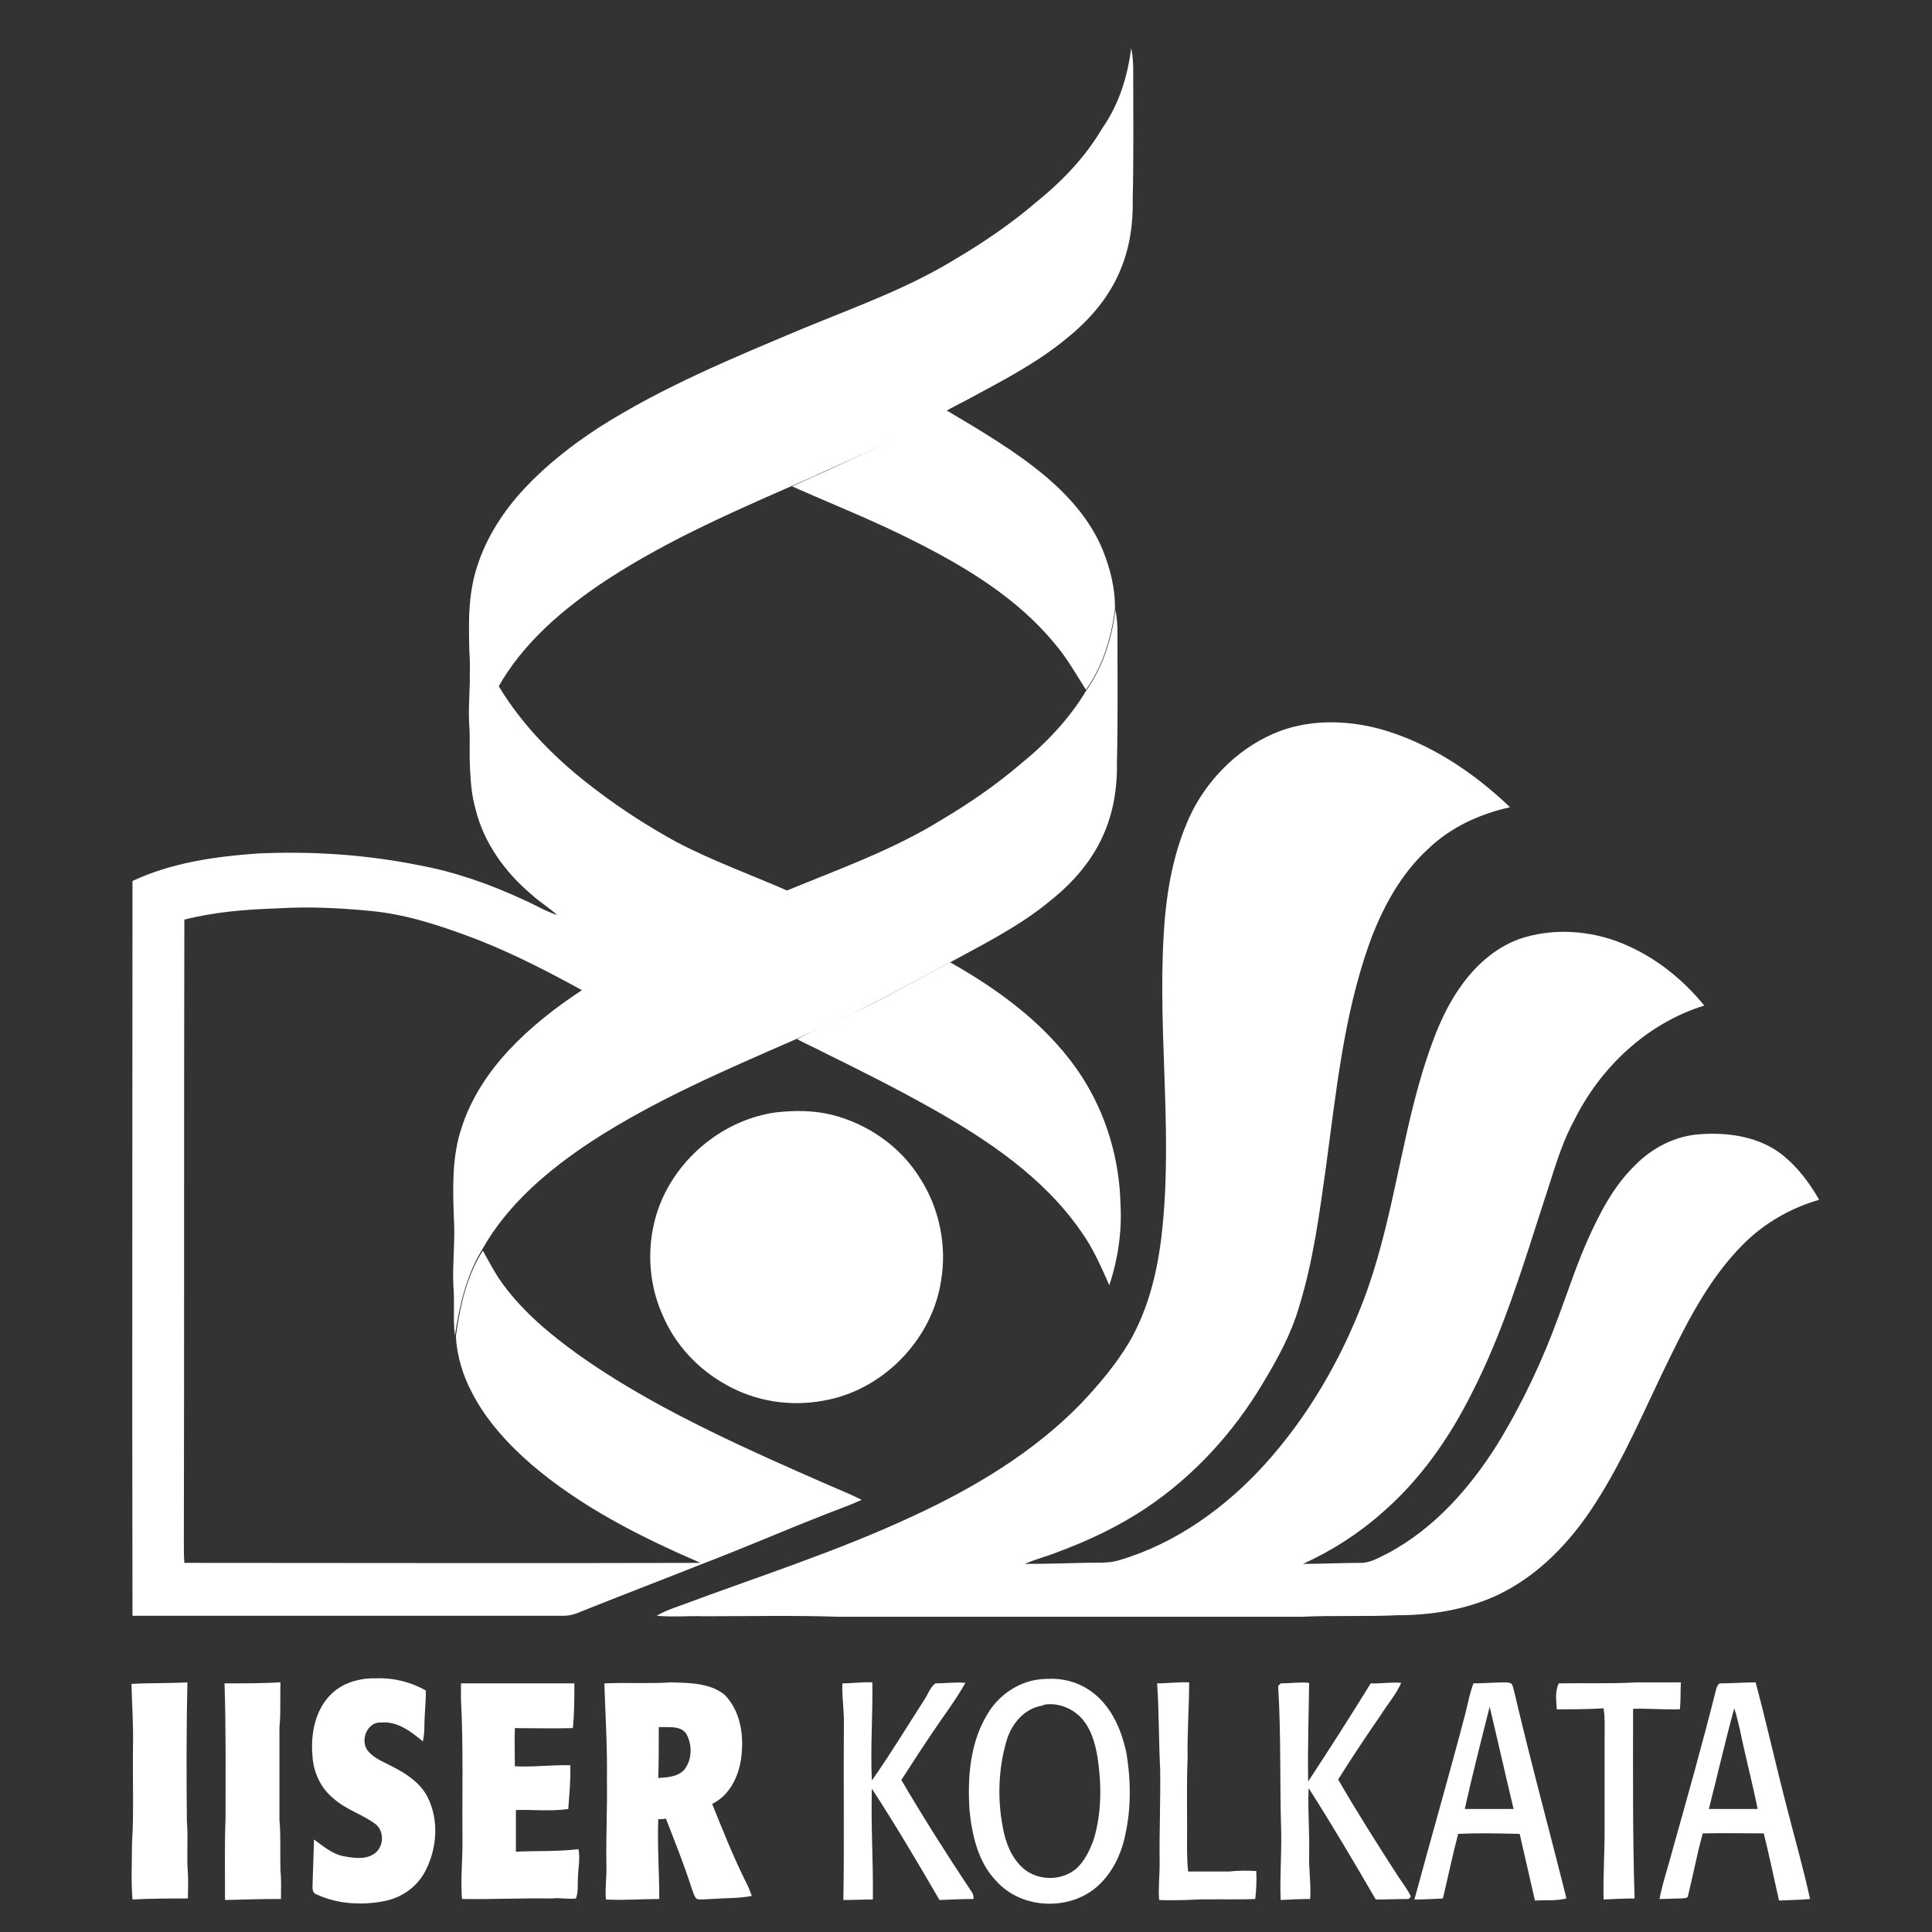 <?xml version="1.0" encoding="UTF-8" standalone="no"?>
<svg
   xmlns:dc="http://purl.org/dc/elements/1.1/"
   xmlns:cc="http://creativecommons.org/ns#"
   xmlns:rdf="http://www.w3.org/1999/02/22-rdf-syntax-ns#"
   xmlns:svg="http://www.w3.org/2000/svg"
   xmlns="http://www.w3.org/2000/svg"
   xmlns:sodipodi="http://sodipodi.sourceforge.net/DTD/sodipodi-0.dtd"
   xmlns:inkscape="http://www.inkscape.org/namespaces/inkscape"
   inkscape:version="1.0 (4035a4fb49, 2020-05-01)"
   sodipodi:docname="iiserk.svg"
   xml:space="preserve"
   style="enable-background:new 0 0 500 500;"
   viewBox="0 0 500 500"
   y="0px"
   x="0px"
   id="Layer_1"
   version="1.1"><rect x="0" y="0" width="500" height="500" fill="#333333" stroke="none"/><defs
   id="defs27" /><sodipodi:namedview
   inkscape:current-layer="Layer_1"
   inkscape:window-maximized="1"
   inkscape:window-y="-9"
   inkscape:window-x="-9"
   inkscape:cy="268.47515"
   inkscape:cx="164.36053"
   inkscape:zoom="0.39933485"
   showgrid="false"
   id="namedview25"
   inkscape:window-height="1051"
   inkscape:window-width="1920"
   inkscape:pageshadow="2"
   inkscape:pageopacity="0"
   guidetolerance="10"
   gridtolerance="10"
   objecttolerance="10"
   borderopacity="1"
   bordercolor="#666666"
   pagecolor="#ffffff" />
<style
   id="style2"
   type="text/css">
	.st0{fill:#8D8D8D;}
	.st1{fill:#007FFF;}
</style>
<g
   transform="matrix(1.316,0,0,1.316,-76.652,-76.398)"
   style="fill:#ffffff"
   id="XMLID_1_">
	<path
   style="fill:#ffffff"
   d="m 235,143.7 c 3.1,-1.7 6.2,-3.5 9.3,-5 6.9,4.1 13.9,8.2 20,13.4 4.5,3.9 8.5,8.5 10.8,14.1 1.5,3.7 2.5,7.7 2.4,11.7 -0.7,5.6 -2.4,11.2 -5.7,15.8 -1.9,-3 -3.7,-6.2 -6,-8.9 -7.4,-9.1 -17.7,-15.3 -28.1,-20.5 -7.7,-3.9 -15.8,-7.1 -23.7,-10.6 7.1,-3.2 14.2,-6.3 21,-10 z"
   class="st0"
   id="XMLID_3_" />
	<path
   style="fill:#ffffff"
   d="m 150.7,177.2 c 0.8,3 1.3,6.1 2.4,9 0.9,2.3 1.9,4.4 3.1,6.6 4.9,8.2 11.8,15 19.4,20.7 5,3.8 10.3,7.2 15.8,10.2 7.1,3.7 14.6,6.4 21.9,9.6 -13.8,5.8 -27.7,11.5 -40.4,19.6 -6.7,-3.7 -13.5,-7.2 -20.6,-10 -6.8,-2.6 -13.8,-5 -21.1,-5.7 -6.2,-0.6 -12.4,-0.9 -18.6,-0.5 -6.1,0.2 -12.2,0.7 -18.1,2.2 -0.1,40.8 0,81.7 -0.1,122.5 0,1.3 0,2.7 0.1,4 33.8,0 67.7,0.1 101.5,0 -11.8,-5.1 -23.5,-11 -33.3,-19.4 -4.6,-4 -8.8,-8.6 -11.6,-14 -1.8,-3.4 -3,-7.2 -3.2,-11.2 0.8,-5.8 2.1,-11.8 5.3,-16.8 1.3,2.3 2.5,4.7 4.1,6.8 4,5.4 9.2,9.7 14.6,13.6 10,7.1 21,12.8 32.1,18 7.1,3.3 14.4,6.5 21.6,9.6 0.7,0.3 1.4,0.7 2.1,1 -2.6,1.2 -5.3,2.1 -8,3.2 -7.9,3.1 -15.7,6.5 -23.6,9.5 -7.3,2.9 -14.6,5.7 -21.9,8.6 -1.6,0.6 -3.2,1.5 -5,1.5 -28.3,0 -56.6,0 -84.9,0 -0.1,-48.2 0,-96.3 0,-144.5 7.7,-3.6 16.2,-4.8 24.5,-5.4 10.6,-0.5 21.4,0.2 31.8,2.3 7.1,1.3 13.9,3.7 20.4,6.7 2.3,1 4.4,2.3 6.8,3.1 -1.6,-1.5 -3.5,-2.6 -5.1,-4.1 -5.1,-4.3 -9.3,-10.1 -10.9,-16.6 -1.7,-5.9 -0.9,-12.1 -1,-18.1 0,-3.5 -0.3,-7 -0.1,-10.6 -0.1,-3.8 -0.4,-7.6 0,-11.4 z"
   class="st0"
   id="XMLID_4_" />
	<path
   style="fill:#ffffff"
   d="m 271.9,193.8 c 3.3,-4.7 5,-10.2 5.7,-15.8 0.3,1.4 0.4,2.8 0.4,4.3 0,8.5 0.1,17.1 -0.1,25.6 0.1,4.7 -0.6,9.4 -2.4,13.7 -2.2,5.4 -6.1,9.9 -10.6,13.5 -6,5 -13,8.5 -19.8,12.2 -5.7,2.9 -11.2,6.2 -17.1,9 -4.3,2.2 -8.8,4 -13.2,6.1 -13.7,6 -27.6,11.9 -40.2,20.1 -8.5,5.6 -16.6,12.4 -21.6,21.4 -3.1,5.1 -4.4,11 -5.3,16.8 -0.4,-3.3 0,-6.6 -0.3,-9.9 -0.2,-4.4 0.4,-8.8 0.1,-13.2 -0.2,-5.9 -0.4,-12 1.5,-17.7 1.8,-5.7 5.2,-10.9 9.3,-15.3 4.3,-4.6 9.3,-8.5 14.5,-11.9 12.7,-8.1 26.6,-13.8 40.4,-19.6 10.2,-4.2 20.6,-7.9 30,-13.7 5.4,-3.2 10.7,-6.8 15.5,-10.9 5.1,-4.1 9.8,-9 13.2,-14.7 z"
   class="st1"
   id="XMLID_5_" />
	<path
   style="fill:#ffffff"
   d="m 310,201.8 c 6.3,-2.3 13.2,-2.1 19.6,-0.4 9.7,2.7 18.4,8.5 25.6,15.4 -5.9,1.3 -11.6,3.9 -16,8.1 -5.6,5.1 -9.2,11.9 -11.7,18.8 -5,14.1 -6.5,29.1 -8.5,43.9 -1.3,9.2 -2.5,18.5 -5.3,27.5 -1.6,5.5 -4.4,10.5 -7.3,15.3 -5.7,9.5 -13.4,17.9 -22.6,24.1 -5.5,3.7 -11.6,6.6 -17.9,8.9 -2,0.8 -4.1,1.3 -6.1,2.2 3.8,0 7.6,-0.1 11.4,-0.2 2.5,-0.1 5,0.2 7.4,-0.6 11,-3.3 20.7,-10.3 28.4,-18.8 8.4,-9.3 14.8,-20.3 19.3,-32 5.6,-14.6 7.2,-30.3 11.7,-45.2 1.9,-6.1 4.1,-12.2 7.9,-17.3 3,-4.1 7.1,-7.6 12.1,-9.1 6.8,-2 14.3,-1.2 20.7,1.8 5.7,2.6 10.7,6.7 14.7,11.6 -11.3,3.5 -20.5,12.2 -25.7,22.8 -2.7,5 -4.1,10.6 -5.9,15.9 -4.1,12.7 -8,25.6 -14.1,37.5 -4.4,8.8 -10.1,17 -17.6,23.5 -4.6,4.1 -9.9,7.5 -15.6,10.1 3.8,0 7.6,-0.2 11.4,-0.2 2,0 3.8,-1.2 5.5,-2 9,-4.9 15.9,-12.7 21.3,-21.3 4.9,-8 8.9,-16.5 12.1,-25.3 1.9,-5.1 3.6,-10.3 5.8,-15.2 2.3,-5.1 5,-10.3 9.1,-14.3 3.4,-3.5 8,-5.9 12.9,-6.2 5.6,-0.4 11.7,0.5 16.2,4.1 3,2.4 5.3,5.5 7.2,8.8 -5.6,1.6 -10.8,4.6 -14.9,8.7 -6.3,6.3 -10.5,14.2 -14.4,22.2 -4.8,9.7 -8.9,19.8 -14.8,28.9 -4.8,7.5 -11.2,14.2 -19.3,18 -6.1,2.8 -12.8,3.9 -19.5,3.9 -6.3,0.3 -12.6,0 -18.8,0.3 -30.4,0 -60.8,0 -91.2,0 -8.8,-0.3 -17.6,-0.1 -26.4,-0.1 -3.1,-0.1 -6.2,0.2 -9.3,-0.1 1.3,-0.8 2.7,-1.3 4.1,-1.8 15.5,-5.8 31.3,-10.8 46.3,-17.8 12.1,-5.6 23.8,-12.6 33.1,-22.2 3.4,-3.6 6.7,-7.5 9.3,-11.8 4,-6.8 5.8,-14.6 6.6,-22.3 2.2,-20.7 -1.3,-41.4 0.6,-62.1 0.7,-7 2.2,-13.9 5.3,-20.2 3.7,-7.2 9.9,-13 17.3,-15.8 z"
   class="st0"
   id="XMLID_6_" />
	<path
   style="fill:#ffffff"
   d="m 228,256.3 c 5.8,-2.7 11.3,-6.1 17.1,-9 10.1,5.7 19.8,12.9 26.1,22.8 4.7,7.4 7.2,16.1 7.4,24.8 0.3,5.4 -0.5,10.8 -2.2,15.9 -1.6,-3.6 -3.2,-7.3 -5.5,-10.5 -7.3,-10.6 -18.3,-18 -29.3,-24.2 -7.1,-4 -14.3,-7.6 -21.6,-11.2 -1.7,-0.9 -3.4,-1.6 -5,-2.5 4.1,-2.2 8.6,-4 13,-6.1 z"
   class="st0"
   id="XMLID_7_" />
	<path
   style="fill:#ffffff"
   d="m 210.9,276.8 c 3.7,-0.4 7.4,-0.4 11,0.5 7.1,1.8 13.5,6.3 17.3,12.5 3.8,5.9 5.3,13.3 4.1,20.2 -1.8,11.6 -11.5,21.5 -23.1,23.5 -6.4,1.2 -13.3,0.2 -19.1,-3.1 -5.5,-3 -10,-7.8 -12.5,-13.6 -3,-6.6 -3.3,-14.4 -0.8,-21.3 3.6,-9.8 12.8,-17.3 23.1,-18.7 z"
   id="XMLID_8_" />
	<path
   style="fill:#ffffff"
   d="m 123.5,391.1 c 2.4,-2.3 5.8,-3.1 9,-3 3.3,-0.1 6.7,0.8 9.5,2.4 0,2.4 -0.3,4.9 -0.3,7.3 0,0.9 -0.1,1.8 -0.3,2.7 -2.3,-1.9 -5,-4 -8.2,-3.7 -2.6,-0.2 -4.1,3.2 -2.8,5.3 1.1,1.6 3,2.3 4.7,3.2 2.8,1.4 5.7,3.2 7.2,6.1 2.3,4.5 1.9,10 -0.3,14.4 -1.6,3.2 -4.6,5.4 -8.1,6.1 -4.5,0.9 -9.3,0.6 -13.4,-1.3 -0.7,-0.2 -0.8,-0.9 -0.8,-1.5 0.1,-3.1 0.2,-6.2 0.3,-9.3 1.8,1.3 3.6,2.9 5.9,3.3 2.1,0.4 4.5,0.7 6.2,-0.7 1.7,-1.4 1.7,-4.4 -0.1,-5.7 -2.6,-1.9 -5.8,-2.8 -8.2,-5 -2.5,-2 -3.9,-5.1 -4.1,-8.3 -0.4,-4.3 0.5,-9.2 3.8,-12.3 z"
   id="XMLID_9_" />
	<path
   style="fill:#ffffff"
   d="m 264.6,388.2 c -1.1,0 -2.1,0.1 -3.1,0.3 -3.8,0.8 -7.2,3.4 -9.1,6.7 -3.4,5.6 -3.9,12.4 -3.5,18.8 0.5,5 1.7,10.3 5.3,14 5.1,5.7 14.9,5.9 20.3,0.6 2.9,-2.8 4.5,-6.6 5.2,-10.5 1,-5 0.9,-10.1 0.1,-15.1 -0.9,-4.5 -2.8,-9 -6.4,-11.9 -2.5,-2 -5.6,-3 -8.8,-2.9 z m -0.1,5 c 2.2,-0.1 4.4,0.8 6,2.3 2.2,2.1 3.1,5.2 3.6,8.2 0.8,5.4 0.8,11 -0.8,16.2 -0.8,2.1 -1.8,4.3 -3.6,5.8 -2.9,2.3 -7.4,2.2 -10.2,-0.2 -2.4,-2.1 -3.6,-5.3 -4.1,-8.4 -1,-5.4 -0.8,-11.1 0.7,-16.4 0.9,-3.4 3.4,-6.6 7,-7.2 0.4,-0.2 0.9,-0.3 1.4,-0.3 z"
   id="XMLID_12_" />
	<path
   style="fill:#ffffff"
   d="m 84.1,389.2 c 3.7,-0.2 7.4,-0.1 11,-0.3 -0.2,9.1 -0.2,18.2 -0.1,27.3 0.3,3.4 -0.1,6.8 0.2,10.2 0.1,1.7 0,3.4 0,5 -3.7,0 -7.3,0 -10.9,0.2 -0.3,-3.6 -0.1,-7.2 -0.1,-10.9 0.4,-6.4 0.1,-12.8 0.2,-19.2 0.1,-4 -0.2,-8.2 -0.3,-12.3 z"
   id="XMLID_13_" />
	<path
   style="fill:#ffffff"
   d="m 354.3,388.9 c -2.1,0 -4.2,0.2 -6.3,0.2 -0.7,1.9 -1.1,4 -1.6,6 -3.2,12.2 -6.7,24.3 -10,36.5 1.9,0 3.7,-0.1 5.6,-0.2 1,-4.2 1.9,-8.5 3,-12.7 4,-0.2 8,-0.1 12.1,0 1,4.4 2,8.8 3,13.1 2.1,-0.1 4.1,0.1 6.2,-0.4 -3.4,-13.6 -7.1,-27.1 -10.3,-40.8 -0.2,-0.5 -0.2,-1.2 -0.6,-1.5 -0.5,-0.2 -0.8,-0.2 -1.1,-0.2 z m -3.1,4.8 c 1.6,6.7 3.1,13.4 4.7,20.1 -3.2,0 -6.4,0 -9.6,0 1.5,-6.7 3.2,-13.4 4.9,-20.1 z"
   id="XMLID_16_" />
	<path
   style="fill:#ffffff"
   d="m 364.8,389.1 c 5.1,-0.1 10.2,0.1 15.4,-0.2 2.9,0 5.7,0 8.6,0 -0.1,1.8 0,3.6 -0.2,5.3 -3.1,0.1 -6.1,-0.2 -9.2,-0.1 0,12.4 -0.1,24.9 0.3,37.3 -2,0 -4.1,0.1 -6.1,0.2 -0.1,-4.5 0.2,-9 0.2,-13.5 0,-6.2 0,-12.3 0,-18.5 0,-1.9 0.1,-3.7 -0.2,-5.6 -3.1,0.2 -6.2,0.2 -9.2,0.2 -0.1,-1.6 -0.4,-3.6 0.4,-5.1 z"
   id="XMLID_17_" />
	<path
   style="fill:#ffffff"
   d="m 403.5,388.9 c -2.3,0 -4.6,0.2 -6.9,0.2 -0.5,0 -0.6,0.6 -0.8,0.9 -2.7,10.8 -5.7,21.4 -8.7,32.1 -0.8,3.1 -1.9,6.2 -2.5,9.4 1.4,0 2.8,-0.1 4.2,-0.1 0.4,-0.1 1.3,0.1 1.4,-0.5 1,-4.1 1.8,-8.3 2.9,-12.3 4,-0.1 8,0 12,0 1.1,4.4 2,8.8 3,13.2 2,-0.1 4.1,-0.1 6.1,-0.3 -1.3,-6 -3,-11.9 -4.5,-17.8 -2.2,-8.4 -4,-16.6 -6.2,-24.8 z m -4.2,5.1 c 1,3.1 1.5,6.4 2.3,9.6 0.8,3.4 1.6,6.8 2.3,10.2 -3.2,0 -6.4,0 -9.6,0 1.7,-6.6 3.2,-13.3 5,-19.8 z"
   id="XMLID_20_" />
	<path
   style="fill:#ffffff"
   d="m 102.4,389.1 c 3.7,0 7.3,0 11,-0.2 -0.1,3 0.1,5.9 -0.2,8.9 0,6 0,12.1 0,18.1 0.3,3.4 0.1,6.7 0.2,10.1 0.2,1.8 0.1,3.6 0.1,5.5 -3.7,0 -7.4,0.1 -11,0.2 0,-5.4 -0.1,-10.7 0.1,-16.1 0,-8.8 0.1,-17.7 -0.2,-26.5 z"
   id="XMLID_21_" />
	<path
   style="fill:#ffffff"
   d="m 148.9,389.1 c 7.4,0 14.9,0 22.3,0 0,2.9 0,5.9 -0.3,8.8 -3.8,0.1 -7.6,0 -11.4,0 -0.1,2.5 0,5 0,7.5 3.6,0.2 7.2,-0.3 10.9,-0.2 0.1,2.9 -0.2,5.7 -0.4,8.6 -3.4,0.5 -6.9,0.1 -10.3,0.2 0,2.7 0,5.5 0,8.2 4.1,-0.2 8.3,0 12.3,-0.5 0.4,1.9 -0.1,3.9 -0.1,5.8 -0.1,1.3 0.1,2.7 -0.4,3.9 -1.5,0.2 -3.1,-0.2 -4.7,0 -5.9,-0.1 -11.8,0.2 -17.7,0.1 -0.3,-3.7 0.1,-7.5 0.1,-11.2 -0.1,-9.3 0.2,-18.6 -0.3,-27.9 0,-1 0,-2.1 0,-3.3 z"
   id="XMLID_22_" />
	<path
   style="fill:#ffffff"
   d="m 190.2,388.9 c -4.4,0.3 -8.7,0 -13.1,0.2 0.2,6.3 0.6,12.6 0.5,18.9 0.1,5.5 -0.2,11.1 -0.1,16.6 0.1,2.4 -0.3,4.7 -0.1,7 3.5,0.2 7,-0.1 10.5,-0.1 0,-5.2 -0.4,-10.4 -0.2,-15.7 0.5,0 1,0 1.5,-0.1 1.8,4.6 3.6,9.1 5.1,13.8 0.3,0.7 0.4,1.5 1,2 0.9,0.2 1.9,0 2.9,0 2.6,-0.2 5.3,-0.1 7.9,-0.6 -0.4,-1.1 -0.8,-2.1 -1.4,-3.2 -2.4,-4.9 -4.4,-9.9 -6.4,-14.9 3.7,-1.8 5.5,-6 5.8,-9.9 0.4,-4.1 -0.4,-8.6 -3.4,-11.6 -2.9,-2.3 -6.9,-2.3 -10.5,-2.4 z m -1,8.8 c 1.5,0 3.1,0 4,1.3 1.2,2.1 1.2,5.1 -0.4,7.1 -1.3,1.4 -3.4,1.5 -5.1,1.6 0.1,-3.3 0.1,-6.6 0.1,-10 0.4,0 0.9,0 1.4,0 z"
   id="XMLID_25_" />
	<path
   style="fill:#ffffff"
   d="m 223.9,389.1 c 2,0 3.9,-0.3 5.9,-0.2 0.1,6.4 -0.4,12.8 -0.1,19.3 3.6,-5.1 6.8,-10.4 10.2,-15.7 0.8,-1.1 1.2,-2.6 2.3,-3.4 2,0 3.9,-0.3 5.9,-0.1 -1.9,3.4 -4.3,6.5 -6.5,9.8 -2.1,3.1 -4.1,6.2 -6.1,9.3 4.4,7.5 9.1,14.9 13.9,22.1 0.3,0.4 0.3,0.9 0.3,1.3 -2.2,0 -4.4,0.1 -6.7,0.2 -4.3,-7.4 -8.6,-14.7 -13.3,-21.9 -0.2,7.3 0.3,14.5 0.2,21.8 -1.9,0 -3.9,0.1 -5.8,0.1 0.2,-11.4 0,-22.8 0.1,-34.2 0.1,-2.8 -0.4,-5.6 -0.3,-8.4 z"
   id="XMLID_26_" />
	<path
   style="fill:#ffffff"
   d="m 285.8,389.1 c 2.1,0 4.2,-0.3 6.3,-0.2 0,5 -0.4,10 -0.3,14.9 -0.2,4.6 -0.1,9.3 -0.1,13.9 0,2.8 -0.1,5.6 0.2,8.4 2.7,0 5.3,0 8,0 1.8,-0.2 3.6,-0.2 5.4,-0.1 0.1,1.8 0,3.7 -0.2,5.5 -4.5,0.2 -9,-0.1 -13.4,0.2 -1.8,0 -3.7,0.1 -5.5,0 -0.2,-2.3 0.1,-4.7 0.1,-7 -0.1,-6.3 0.2,-12.6 0.1,-18.8 -0.3,-5.7 -0.2,-11.2 -0.6,-16.8 z"
   id="XMLID_27_" />
	<path
   style="fill:#ffffff"
   d="m 309.6,389.6 c 0.1,-0.1 0.4,-0.4 0.5,-0.5 1.9,0 3.7,-0.3 5.6,-0.1 -0.1,6.5 -0.3,12.9 -0.2,19.4 4.2,-6.4 8.3,-12.8 12.3,-19.3 2,0.1 4,-0.3 6,-0.1 -1,2.3 -2.7,4.2 -4,6.3 -2.9,4.2 -5.7,8.4 -8.4,12.7 3.7,6.4 7.7,12.7 11.7,18.9 0.9,1.4 1.9,2.6 2.6,4.1 -0.1,0.1 -0.3,0.4 -0.4,0.5 -2.2,0 -4.3,0.1 -6.5,0.1 -4.3,-7.4 -8.6,-14.7 -13.2,-21.9 -0.2,4.3 0.2,8.6 0.1,13 -0.1,2.9 0.4,5.9 0.2,8.8 -1.9,0 -3.9,0.1 -5.8,0.2 -0.2,-4.5 0.2,-9 0.1,-13.5 -0.3,-9.5 0,-19.1 -0.6,-28.6 z"
   id="XMLID_28_" />
	<path
   style="fill:#ffffff"
   d="m 275,83.3 c 3.3,-4.7 5,-10.2 5.7,-15.8 0.3,1.4 0.4,2.8 0.4,4.3 0,8.5 0.1,17.1 -0.1,25.6 0.1,4.7 -0.6,9.4 -2.4,13.7 -2.2,5.4 -6.1,9.9 -10.6,13.5 -6,5 -13,8.5 -19.8,12.2 -5.7,2.9 -11.2,6.2 -17.1,9 -4.3,2.2 -8.8,4 -13.2,6.1 -13.7,6 -27.6,11.9 -40.2,20.1 -8.5,5.6 -16.6,12.4 -21.6,21.4 -3.1,5.1 -4.4,11 -5.3,16.8 -0.4,-3.3 0,-6.6 -0.3,-9.9 -0.2,-4.4 0.4,-8.8 0.1,-13.2 -0.2,-5.9 -0.4,-12 1.5,-17.7 1.8,-5.7 5.2,-10.9 9.3,-15.3 4.3,-4.6 9.3,-8.5 14.5,-11.9 12.7,-8.1 26.6,-13.8 40.4,-19.6 10.2,-4.2 20.6,-7.9 30,-13.7 5.4,-3.2 10.7,-6.8 15.5,-10.9 5.1,-4.1 9.8,-8.9 13.2,-14.7 z"
   class="st1"
   id="XMLID_29_" />
</g>
</svg>
